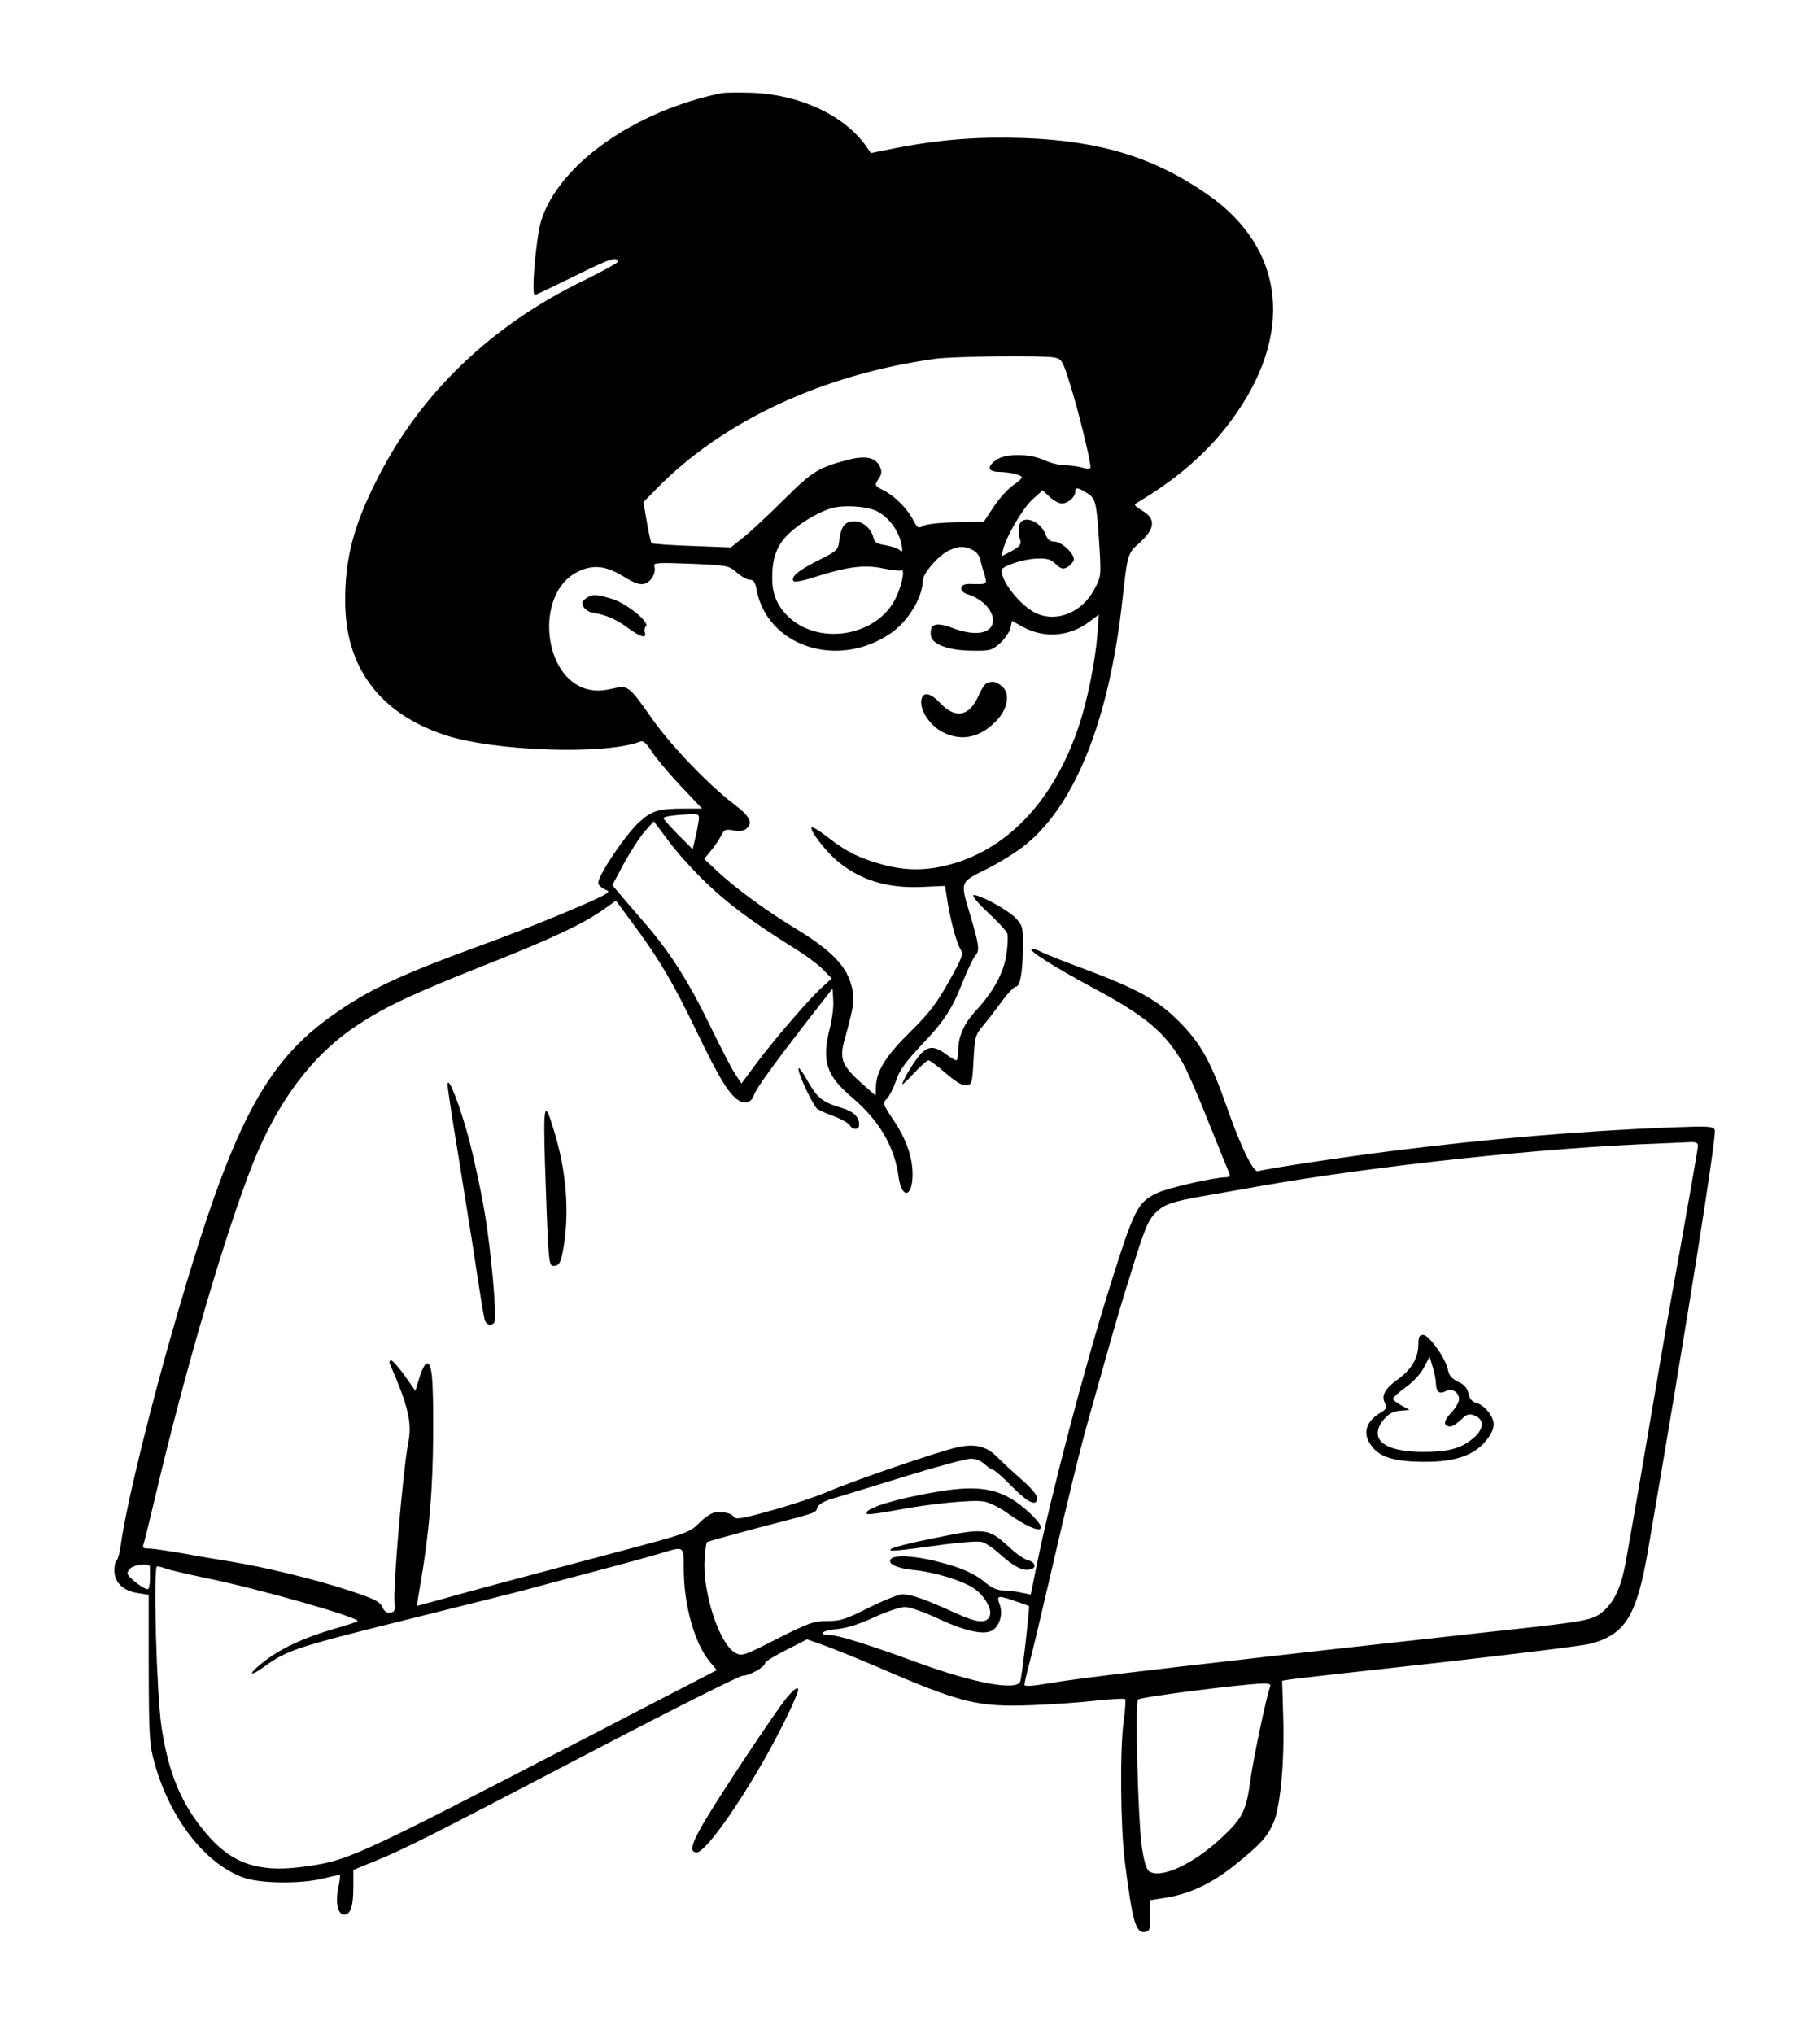 <?xml version="1.0" standalone="no"?>
<!DOCTYPE svg PUBLIC "-//W3C//DTD SVG 20010904//EN"
 "http://www.w3.org/TR/2001/REC-SVG-20010904/DTD/svg10.dtd">
<svg version="1.0" xmlns="http://www.w3.org/2000/svg"
 width="716pt" height="800pt" viewBox="0 0 716 800"
 preserveAspectRatio="xMidYMid meet">

<g transform="translate(0,800) scale(0.1,-0.1)"
fill="#000000" stroke="none">
<path d="M2840 7634 c-343 -70 -641 -280 -711 -502 -20 -66 -40 -292 -25 -292
4 0 75 34 158 75 139 69 168 78 168 55 0 -4 -60 -37 -133 -73 -362 -175 -641
-442 -810 -775 -95 -185 -130 -317 -129 -487 0 -258 134 -439 390 -525 195
-65 635 -80 772 -26 10 4 24 -8 43 -38 15 -24 66 -85 113 -135 l86 -91 -70 0
c-100 0 -127 -8 -175 -51 -54 -47 -172 -223 -163 -244 3 -9 16 -19 28 -24 21
-7 15 -12 -47 -41 -113 -51 -269 -114 -435 -175 -326 -119 -446 -175 -588
-275 -271 -190 -399 -436 -616 -1183 -105 -359 -201 -754 -221 -904 -4 -29
-11 -55 -16 -59 -5 -3 -9 -21 -9 -40 0 -47 34 -80 91 -89 l44 -7 0 -291 c1
-269 3 -298 23 -371 60 -215 194 -390 344 -448 65 -26 230 -28 323 -5 33 9 61
14 62 13 2 -2 -1 -26 -7 -54 -11 -58 0 -102 24 -102 25 0 36 34 36 107 l0 69
83 34 c112 45 214 96 864 436 310 162 573 294 585 294 27 0 88 35 88 50 0 5
37 28 83 51 l82 42 65 -23 c36 -13 133 -52 215 -87 326 -141 392 -157 605
-149 80 3 193 11 252 18 60 6 110 9 114 6 3 -3 1 -41 -5 -83 -16 -110 -13
-420 4 -555 30 -237 43 -283 79 -278 19 3 21 10 21 64 l0 61 68 11 c92 16 178
57 267 129 98 79 125 108 150 165 27 62 44 242 38 420 l-4 138 30 5 c17 3 276
32 576 65 300 34 571 67 604 75 140 36 185 109 230 372 149 867 270 1628 262
1649 -6 15 -22 16 -179 10 -349 -14 -715 -45 -1087 -92 -186 -23 -497 -70
-531 -80 -19 -5 -68 96 -124 256 -62 176 -101 246 -185 331 -85 86 -166 131
-387 213 -68 25 -137 53 -154 61 -17 9 -35 15 -41 13 -15 -5 93 -73 242 -153
206 -110 284 -175 354 -297 15 -25 61 -131 102 -235 42 -103 78 -194 81 -200
3 -8 -3 -13 -15 -13 -44 0 -230 -42 -270 -62 -77 -37 -89 -59 -187 -372 -99
-315 -231 -818 -286 -1089 l-24 -118 -35 7 c-19 5 -51 8 -71 9 -24 0 -47 10
-70 29 -44 38 -99 62 -196 86 -87 22 -168 26 -179 8 -12 -18 22 -35 87 -42 84
-8 196 -42 241 -73 40 -27 72 -82 62 -107 -12 -33 -50 -29 -141 13 -112 51
-168 71 -203 71 -15 0 -74 -24 -131 -52 -91 -46 -111 -53 -164 -53 -54 0 -73
-7 -198 -70 -133 -68 -138 -69 -165 -55 -62 35 -128 236 -120 364 2 36 6 68 9
71 3 3 91 27 195 55 247 64 232 59 239 81 4 11 24 24 53 33 26 8 152 46 281
86 129 40 250 73 268 73 21 1 41 -7 56 -21 13 -12 28 -22 33 -22 5 0 39 -29
74 -65 65 -66 100 -82 100 -46 0 12 -26 42 -62 73 -33 29 -75 68 -93 86 -43
44 -86 55 -155 41 -69 -14 -407 -130 -515 -176 -44 -19 -143 -52 -219 -73
-118 -33 -141 -37 -150 -25 -11 15 -32 19 -73 17 -13 -1 -41 -20 -62 -41 -39
-39 -45 -41 -343 -120 -411 -109 -545 -145 -666 -179 -56 -16 -102 -28 -102
-27 0 1 6 40 14 86 34 198 49 370 50 589 1 226 -5 285 -27 277 -6 -2 -19 -27
-27 -55 l-16 -52 -42 60 c-24 33 -48 60 -53 60 -6 0 -9 -6 -6 -12 75 -173 89
-235 72 -318 -19 -98 -60 -569 -53 -625 3 -28 0 -35 -17 -37 -13 -2 -24 5 -31
22 -10 22 -32 33 -140 68 -132 43 -331 91 -464 112 -41 7 -123 20 -181 31 -58
10 -118 19 -133 19 -23 0 -27 3 -21 18 3 9 24 94 46 187 114 485 275 1035 384
1310 98 246 236 429 412 544 110 73 222 125 502 236 261 103 386 162 465 218
l49 35 60 -81 c110 -148 166 -243 260 -439 90 -186 128 -247 167 -268 24 -13
48 -3 56 23 8 25 73 115 213 296 l96 123 3 -45 c2 -25 -4 -72 -12 -105 -35
-133 -17 -191 86 -278 107 -91 167 -193 183 -312 12 -89 55 -82 55 9 0 68 -25
140 -75 214 -43 64 -43 67 -26 84 10 10 26 42 36 71 13 40 37 73 99 139 92 97
121 141 166 256 18 44 39 88 47 97 18 20 15 41 -21 162 -39 131 -41 125 67
179 50 25 119 68 153 96 195 159 327 491 379 956 21 190 20 188 71 233 59 54
61 93 7 124 -32 20 -34 23 -18 32 155 92 274 195 367 320 252 339 216 679 -94
893 -210 145 -421 209 -719 220 -179 6 -325 -5 -499 -38 l-104 -21 -20 29
c-86 120 -260 201 -446 208 -52 2 -106 1 -120 -1z m1308 -1040 c29 -6 33 -12
61 -103 29 -88 81 -300 81 -328 0 -8 -9 -9 -32 -2 -18 5 -49 9 -69 9 -20 0
-56 9 -80 20 -62 28 -157 27 -193 -1 -35 -27 -29 -44 16 -45 44 -1 88 -12 88
-22 0 -4 -16 -18 -35 -31 -19 -13 -53 -50 -75 -83 l-39 -59 -108 -3 c-61 -1
-118 -7 -130 -14 -20 -11 -24 -9 -39 20 -23 46 -72 96 -117 119 -37 19 -37 20
-21 45 13 19 14 30 6 48 -17 38 -58 46 -132 26 -110 -29 -136 -45 -247 -156
-60 -59 -130 -125 -158 -147 l-50 -40 -154 6 c-84 3 -155 8 -158 11 -2 2 -11
39 -18 82 l-14 79 52 53 c260 266 654 450 1097 511 75 10 423 14 468 5z m128
-533 c36 -22 38 -34 50 -223 6 -103 5 -108 -22 -158 -48 -88 -145 -128 -225
-93 -61 27 -139 123 -139 170 0 16 84 44 136 46 43 2 57 -2 77 -21 20 -19 29
-22 45 -13 11 6 22 18 26 27 8 21 -46 74 -76 74 -17 0 -27 8 -35 29 -22 58
-101 80 -104 28 -2 -31 -2 -30 5 -52 4 -16 -3 -25 -34 -42 l-40 -21 6 26 c13
53 77 162 116 198 l40 36 27 -26 c15 -14 37 -26 48 -26 25 0 53 25 53 46 0 19
9 18 46 -5z m-829 -70 c47 -22 89 -77 99 -131 6 -30 5 -33 -7 -23 -8 7 -34 15
-56 19 -33 5 -43 11 -47 30 -9 36 -42 64 -75 64 -36 0 -52 -19 -59 -73 -5 -41
-7 -43 -85 -82 -78 -39 -109 -66 -94 -81 4 -5 45 4 90 19 120 38 187 47 259
32 34 -7 67 -11 74 -8 16 6 1 -64 -25 -115 -73 -141 -288 -180 -410 -76 -49
43 -73 92 -73 157 -1 82 18 133 65 178 40 39 114 84 167 100 47 14 134 9 177
-10z m378 -153 c14 -6 28 -23 31 -37 3 -14 10 -39 15 -55 14 -43 13 -44 -38
-43 -37 2 -48 -2 -51 -15 -2 -11 7 -20 30 -27 73 -24 117 -94 83 -131 -24 -26
-79 -26 -150 1 -64 24 -88 15 -83 -30 4 -35 70 -60 165 -60 67 -1 75 1 107 29
19 17 37 44 41 59 l6 29 42 -23 c85 -47 186 -39 264 21 l36 27 -6 -80 c-8
-104 -39 -258 -73 -359 -95 -284 -271 -476 -496 -541 -99 -28 -181 -29 -277
-3 -92 26 -141 50 -214 107 -32 25 -61 43 -64 39 -9 -9 47 -84 95 -127 91 -79
201 -114 343 -107 l87 4 7 -45 c10 -73 36 -174 52 -201 14 -24 11 -31 -44
-130 -47 -84 -76 -123 -149 -195 -98 -96 -135 -155 -138 -216 l-1 -38 -25 22
c-111 96 -121 116 -95 207 37 132 39 158 21 216 -22 71 -83 131 -211 209 -120
73 -230 153 -308 224 l-57 53 25 30 c14 17 33 44 41 60 13 26 18 28 50 22 21
-4 40 -2 49 6 29 24 16 49 -47 97 -98 74 -247 229 -321 334 -95 135 -95 135
-161 120 -42 -9 -65 -9 -97 -1 -176 48 -204 376 -39 460 61 31 112 26 181 -16
44 -27 65 -35 84 -30 27 7 48 45 39 70 -5 13 16 14 143 9 145 -6 149 -7 181
-34 18 -16 41 -29 52 -29 14 0 21 -10 26 -37 41 -225 320 -317 529 -173 67 46
125 141 125 206 0 29 64 102 105 120 38 17 57 17 90 2z m-1075 -1055 c-1 -10
-6 -42 -13 -71 l-12 -52 -58 58 c-31 32 -57 61 -57 64 0 7 42 13 108 16 25 2
32 -2 32 -15z m26 -253 c91 -87 179 -152 339 -253 50 -30 105 -71 124 -91 l33
-34 -35 -32 c-47 -41 -189 -205 -262 -303 l-58 -78 -24 36 c-14 20 -58 106
-100 192 -85 175 -159 291 -260 407 -37 43 -81 93 -96 112 l-28 33 47 88 c27
48 63 104 82 125 l34 38 58 -77 c31 -43 97 -116 146 -163z m3904 -1036 c0 -8
-32 -191 -70 -405 -39 -214 -79 -442 -89 -507 -31 -184 -111 -650 -126 -729
-18 -96 -44 -151 -87 -189 -42 -37 -60 -40 -468 -84 -481 -53 -849 -94 -1070
-120 -47 -5 -186 -21 -310 -36 -123 -14 -270 -33 -327 -43 -70 -12 -103 -14
-103 -7 0 6 9 45 20 86 11 41 47 192 80 335 64 278 120 510 150 615 83 296
107 381 140 490 78 254 91 291 119 323 36 40 66 51 211 76 63 11 156 27 205
36 452 80 1135 153 1575 168 41 2 92 4 113 5 28 2 37 -2 37 -14z m-3990 -1664
c0 -143 43 -295 103 -366 l27 -32 -527 -273 c-916 -474 -925 -478 -1112 -502
-169 -21 -274 17 -371 134 -97 114 -148 237 -175 420 -19 127 -33 629 -17 629
6 0 22 -4 35 -9 13 -5 82 -21 153 -36 212 -43 615 -158 601 -171 -2 -2 -44
-16 -93 -30 -115 -33 -205 -75 -271 -125 -66 -50 -70 -71 -4 -24 94 68 124 77
636 204 176 44 345 86 375 94 30 8 152 41 270 72 118 31 242 65 275 75 98 30
95 32 95 -60z m-2100 8 c0 -5 0 -26 0 -48 0 -22 -4 -40 -9 -40 -16 0 -76 46
-79 61 -1 9 7 21 20 27 25 12 69 12 68 0z m3405 -135 c28 -10 52 -18 53 -19 4
-3 -27 -272 -34 -296 -12 -40 -186 -7 -414 77 -182 67 -305 105 -336 105 -50
0 -30 18 26 23 39 3 88 19 148 46 49 23 104 41 122 41 19 0 77 -20 134 -47
114 -53 191 -67 219 -38 24 23 32 64 19 97 -12 34 -7 35 63 11z m1001 -338
c-14 -38 -65 -279 -76 -360 -17 -127 -31 -155 -115 -233 -112 -105 -243 -164
-286 -130 -10 9 -20 44 -28 103 -14 109 -26 556 -14 571 7 10 394 59 487 63
30 1 37 -2 32 -14z"/>
<path d="M2304 5646 c-15 -12 -17 -18 -8 -33 6 -10 20 -19 30 -21 61 -11 98
-27 145 -62 50 -37 76 -43 65 -15 -2 7 0 17 5 22 16 16 -77 91 -134 108 -63
19 -78 19 -103 1z"/>
<path d="M3882 5313 c-8 -3 -22 -25 -32 -48 -36 -83 -91 -94 -151 -30 -35 37
-63 45 -72 21 -15 -39 27 -108 83 -136 75 -38 151 -20 215 51 43 48 49 108 13
133 -23 17 -34 18 -56 9z"/>
<path d="M5580 2714 c0 -54 -27 -100 -80 -138 -53 -38 -67 -65 -51 -95 9 -17
6 -23 -23 -40 -47 -29 -62 -70 -42 -109 28 -53 78 -76 181 -80 154 -7 242 22
293 98 16 24 21 42 17 60 -8 32 -41 67 -70 74 -15 4 -24 16 -28 36 -5 21 -16
35 -41 46 -25 12 -36 25 -40 48 -9 44 -74 136 -97 136 -15 0 -19 -7 -19 -36z
m69 -156 c1 -32 14 -42 39 -29 24 13 52 -4 52 -32 0 -11 -14 -35 -31 -53 -31
-32 -32 -54 -3 -54 8 0 27 12 41 26 22 22 31 25 52 18 42 -15 40 -55 -4 -91
-49 -40 -96 -53 -198 -53 -154 0 -216 52 -152 129 19 21 36 31 63 33 l37 3
-32 18 c-18 10 -33 21 -33 26 0 5 22 25 50 45 29 21 59 53 72 78 l22 43 12
-40 c7 -22 13 -52 13 -67z"/>
<path d="M3886 4412 c40 -37 74 -74 77 -84 3 -9 2 -46 -4 -82 -10 -71 -50
-145 -120 -221 -47 -51 -69 -101 -69 -155 0 -22 -4 -40 -8 -40 -4 0 -23 11
-42 25 -47 35 -73 32 -108 -12 -27 -35 -62 -95 -62 -107 0 -3 21 17 46 44 26
28 51 50 57 50 5 0 36 -23 68 -51 41 -35 65 -49 81 -47 22 3 23 8 28 100 5 91
7 98 38 135 18 21 51 64 74 96 23 31 48 57 55 57 16 0 27 58 27 157 1 77 -1
83 -29 113 -31 32 -137 90 -164 90 -9 -1 13 -29 55 -68z"/>
<path d="M3145 3779 c14 -43 56 -127 69 -139 8 -6 38 -20 67 -30 29 -11 57
-27 62 -35 11 -20 37 -19 37 1 0 33 -22 53 -72 68 -71 21 -93 38 -129 102 -32
56 -45 69 -34 33z"/>
<path d="M1761 3735 c-1 -10 17 -127 39 -260 21 -132 48 -301 60 -375 27 -179
40 -260 46 -287 4 -23 28 -31 39 -13 11 17 -14 295 -40 441 -13 79 -41 205
-60 279 -36 134 -83 254 -84 215z"/>
<path d="M2144 3425 c4 -121 9 -262 12 -313 6 -87 8 -93 28 -90 17 3 23 14 33
73 24 141 11 301 -38 460 -37 123 -42 106 -35 -130z"/>
<path d="M3685 2133 c-167 -28 -293 -68 -274 -87 3 -3 52 3 109 14 136 26 305
43 351 35 21 -4 63 -24 93 -46 117 -84 177 -84 89 -1 -103 96 -186 116 -368
85z"/>
<path d="M3660 1948 c-80 -16 -149 -34 -155 -40 -11 -11 12 -9 217 19 64 8
127 13 141 9 13 -3 47 -26 74 -51 53 -47 87 -64 116 -57 26 5 21 29 -9 36 -14
4 -47 26 -72 50 -85 78 -94 79 -312 34z"/>
<path d="M3094 1322 c-42 -51 -259 -377 -323 -486 -52 -88 -60 -121 -30 -121
33 0 163 182 278 387 59 106 121 235 121 253 0 14 -18 1 -46 -33z"/>
</g>
</svg>
